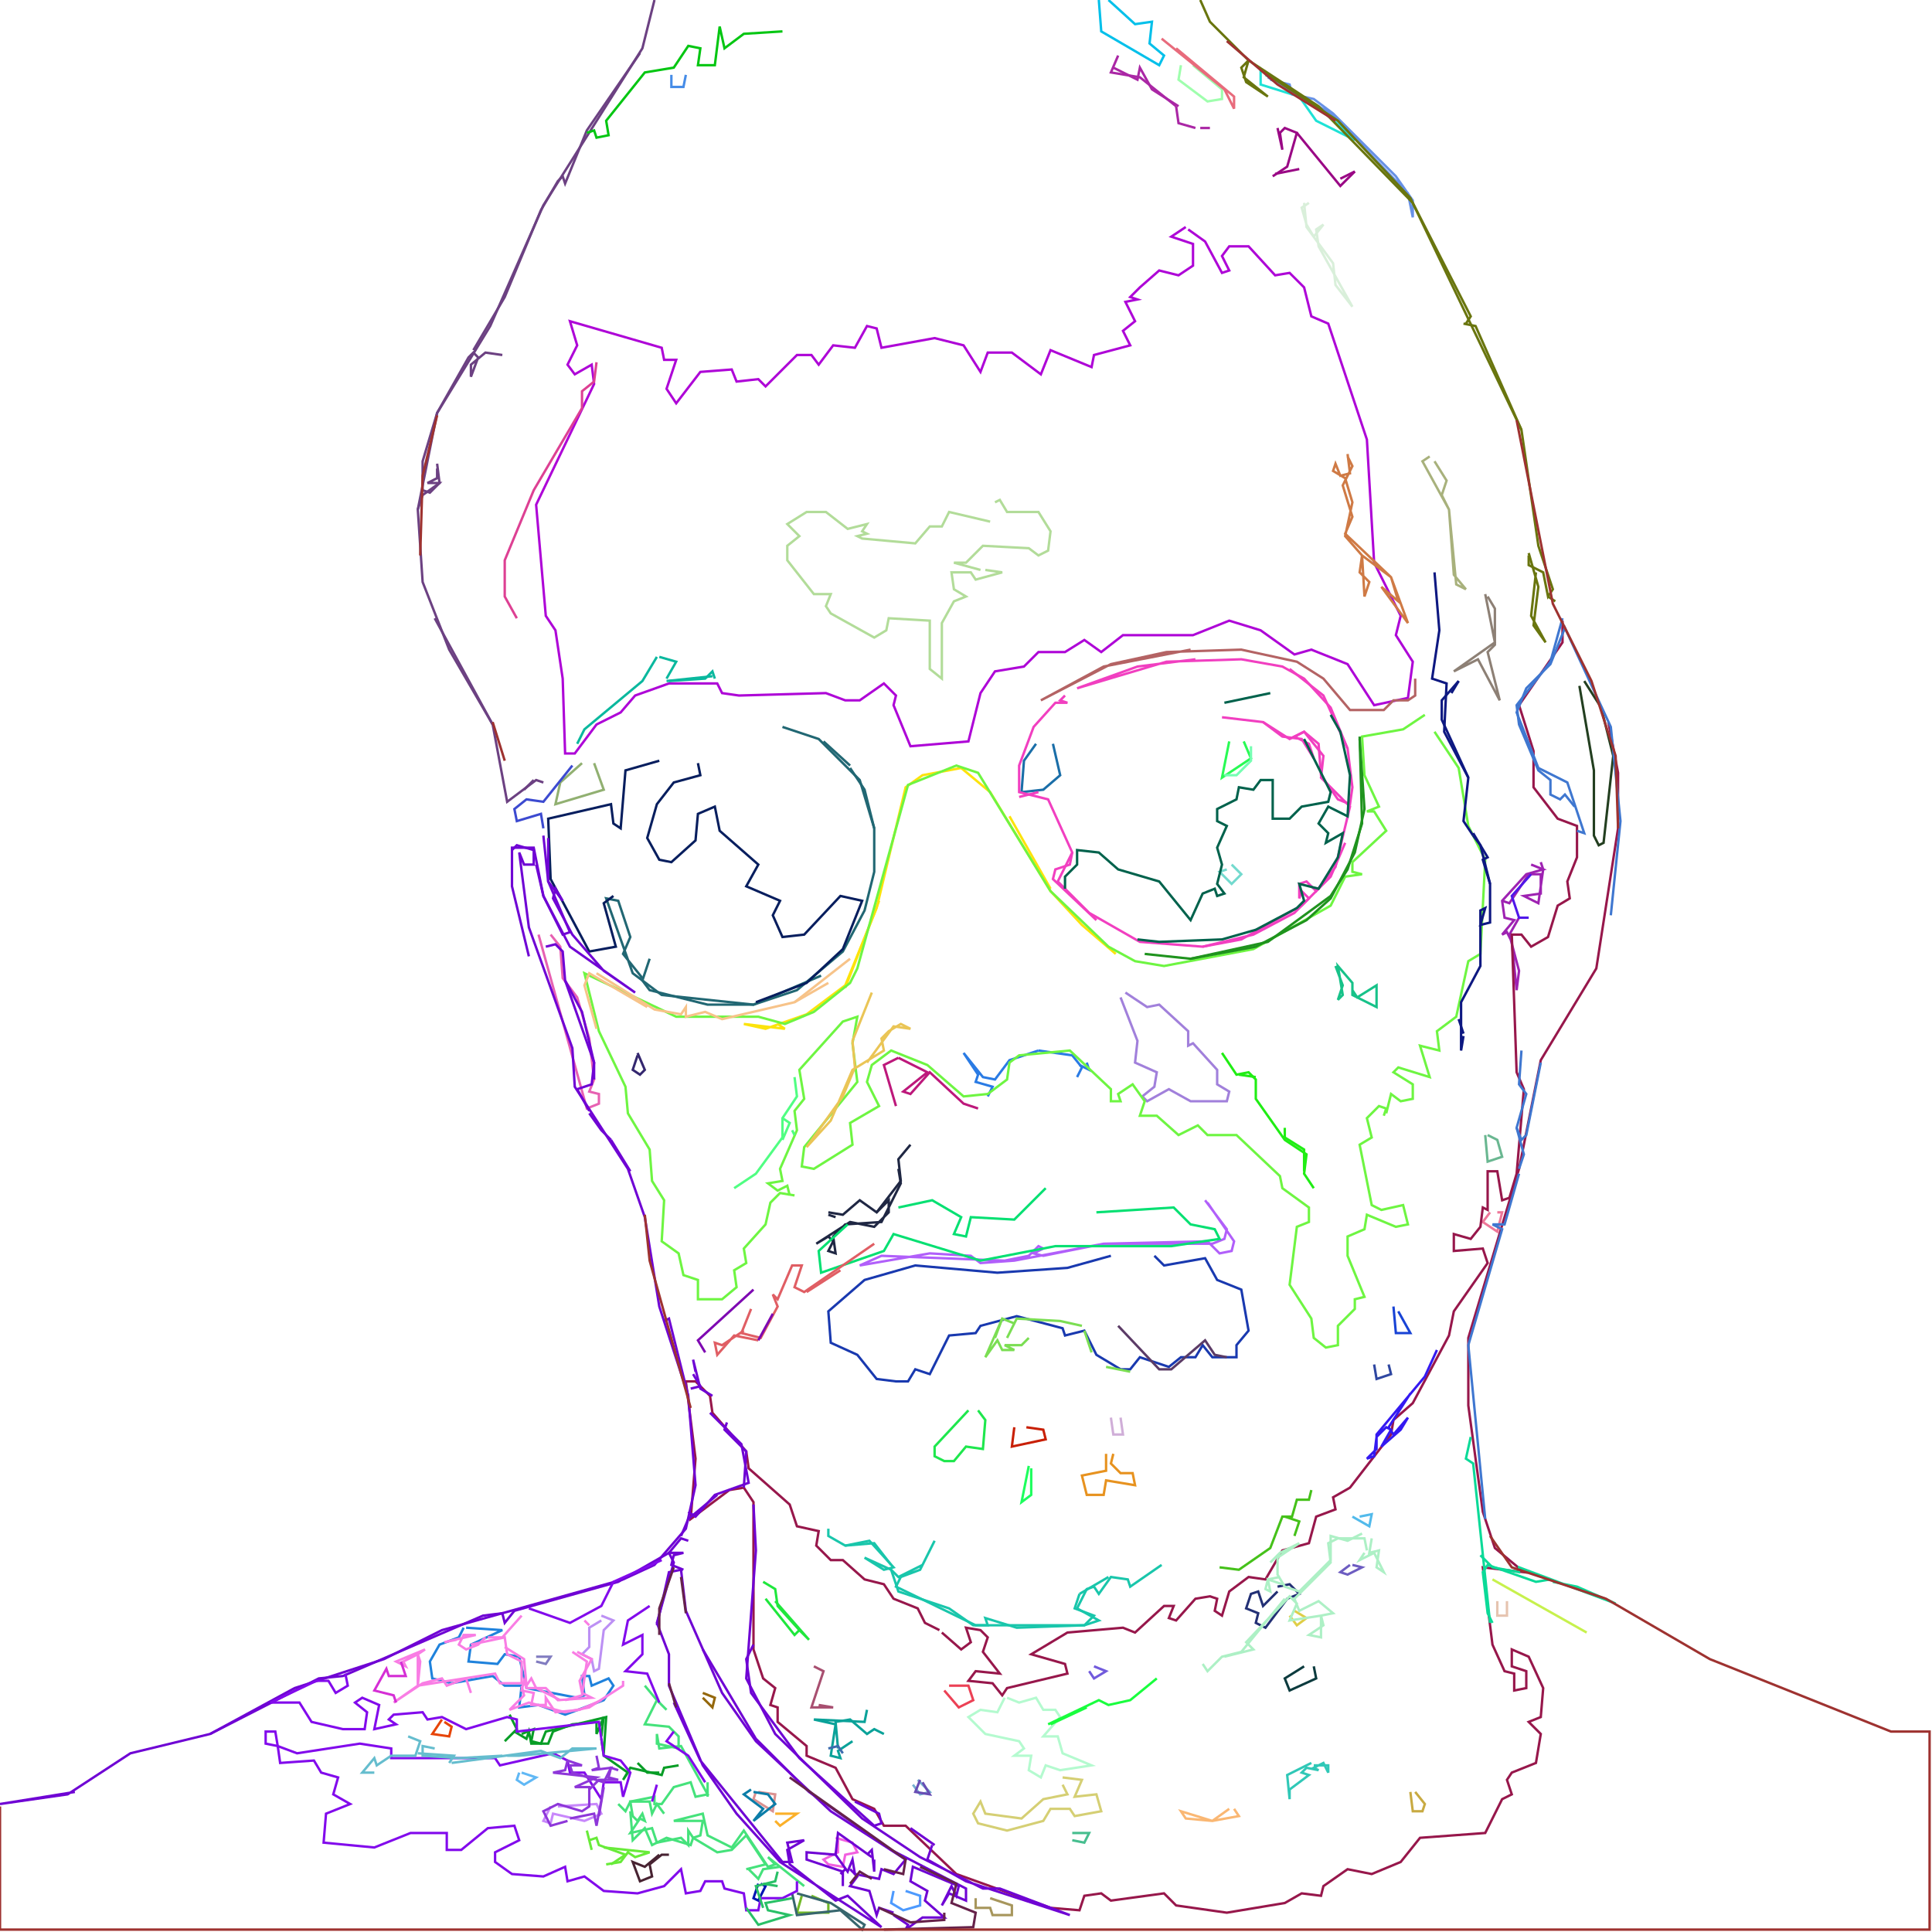 <?xml version='1.0' encoding='UTF-8'?>
<svg xmlns="http://www.w3.org/2000/svg" xmlns:ev="http://www.w3.org/2001/xml-events" xmlns:xlink="http://www.w3.org/1999/xlink" baseProfile="full" height="800" version="1.1" width="800">
  <polyline fill="none" points="429.0,308.0 424.0,315.0 423.0,328.0 432.0,327.0 439.0,321.0 436.0,308.0" stroke="#1a6ea8" stroke-width="1"/>
  <polyline fill="none" points="466.0,411.0 475.0,417.0 480.0,416.0 492.0,427.0 492.0,433.0 494.0,432.0 504.0,443.0 504.0,449.0 509.0,452.0 508.0,456.0 493.0,456.0 484.0,451.0 475.0,456.0 473.0,454.0 478.0,450.0 479.0,444.0 470.0,440.0 471.0,431.0 464.0,413.0" stroke="#a180db" stroke-width="1"/>
  <polyline fill="none" points="510.0,358.0 514.0,362.0 510.0,366.0 505.0,361.0 508.0,360.0" stroke="#73dace" stroke-width="1"/>
  <polyline fill="none" points="499.0,497.0 508.0,509.0 507.0,513.0 502.0,515.0 457.0,515.0 432.0,520.0 428.0,519.0 432.0,517.0 430.0,516.0 426.0,520.0 416.0,522.0 365.0,520.0 356.0,524.0 385.0,519.0 402.0,520.0 406.0,523.0 420.0,522.0 457.0,515.0 500.0,514.0 505.0,519.0 510.0,518.0 511.0,514.0 500.0,498.0" stroke="#b15ffa" stroke-width="1"/>
  <polyline fill="none" points="509.0,307.0 506.0,322.0 518.0,314.0 515.0,307.0" stroke="#29fa54" stroke-width="1"/>
  <polyline fill="none" points="264.0,436.0 267.0,443.0 265.0,445.0 262.0,443.0 264.0,437.0" stroke="#34276f" stroke-width="1"/>
  <polyline fill="none" points="460.0,520.0 442.0,525.0 413.0,527.0 379.0,524.0 358.0,530.0 343.0,543.0 344.0,556.0 355.0,561.0 363.0,571.0 371.0,572.0 376.0,572.0 379.0,567.0 385.0,569.0 393.0,553.0 404.0,552.0 406.0,549.0 421.0,545.0 440.0,550.0 441.0,553.0 449.0,551.0 454.0,561.0 464.0,567.0 468.0,567.0 472.0,562.0 484.0,566.0 489.0,562.0 495.0,562.0 498.0,557.0 502.0,562.0 512.0,562.0 512.0,557.0 517.0,551.0 514.0,534.0 504.0,530.0 499.0,521.0 482.0,524.0 478.0,520.0" stroke="#1939af" stroke-width="1"/>
  <polyline fill="none" points="223.0,387.0 243.0,459.0 248.0,457.0 248.0,453.0 244.0,452.0 246.0,447.0 244.0,430.0 239.0,413.0 233.0,405.0 232.0,392.0 228.0,387.0" stroke="#e761b2" stroke-width="1"/>
  <polyline fill="none" points="241.0,316.0 232.0,324.0 230.0,333.0 250.0,327.0 246.0,316.0" stroke="#91b071" stroke-width="1"/>
  <polyline fill="none" points="401.0,584.0 387.0,599.0 387.0,603.0 391.0,605.0 395.0,605.0 400.0,599.0 407.0,600.0 408.0,588.0 405.0,584.0" stroke="#1ee74d" stroke-width="1"/>
  <polyline fill="none" points="420.0,591.0 419.0,599.0 433.0,596.0 432.0,592.0 425.0,591.0" stroke="#c81f04" stroke-width="1"/>
  <polyline fill="none" points="491.0,94.0 485.0,98.0 494.0,101.0 494.0,110.0 488.0,114.0 480.0,112.0 472.0,119.0 468.0,123.0 471.0,124.0 466.0,125.0 470.0,133.0 465.0,137.0 468.0,143.0 453.0,147.0 452.0,152.0 435.0,145.0 431.0,155.0 419.0,146.0 409.0,146.0 406.0,154.0 399.0,143.0 387.0,140.0 365.0,144.0 363.0,136.0 359.0,135.0 354.0,144.0 345.0,143.0 339.0,151.0 336.0,147.0 330.0,147.0 317.0,160.0 314.0,157.0 305.0,158.0 303.0,153.0 290.0,154.0 280.0,167.0 276.0,161.0 280.0,149.0 275.0,149.0 274.0,144.0 236.0,133.0 239.0,143.0 235.0,151.0 238.0,155.0 245.0,151.0 246.0,159.0 222.0,209.0 226.0,255.0 230.0,261.0 233.0,281.0 234.0,312.0 238.0,312.0 247.0,300.0 257.0,295.0 263.0,288.0 277.0,283.0 297.0,283.0 299.0,287.0 306.0,288.0 342.0,287.0 350.0,290.0 356.0,290.0 366.0,283.0 371.0,288.0 370.0,292.0 377.0,309.0 401.0,307.0 406.0,287.0 412.0,278.0 424.0,276.0 430.0,270.0 441.0,270.0 449.0,265.0 456.0,270.0 465.0,263.0 494.0,263.0 509.0,257.0 522.0,261.0 536.0,271.0 543.0,269.0 558.0,275.0 569.0,292.0 583.0,289.0 585.0,274.0 578.0,263.0 580.0,255.0 569.0,233.0 566.0,182.0 550.0,134.0 543.0,131.0 540.0,119.0 534.0,113.0 528.0,114.0 517.0,102.0 509.0,102.0 506.0,106.0 509.0,112.0 506.0,113.0 499.0,100.0 492.0,95.0" stroke="#ae05d7" stroke-width="1"/>
  <polyline fill="none" points="460.0,587.0 461.0,594.0 465.0,594.0 464.0,587.0" stroke="#d0aed8" stroke-width="1"/>
  <polyline fill="none" points="426.0,607.0 423.0,622.0 427.0,619.0 427.0,608.0" stroke="#1dfe5d" stroke-width="1"/>
  <polyline fill="none" points="458.0,602.0 458.0,609.0 448.0,611.0 450.0,619.0 457.0,619.0 458.0,613.0 470.0,615.0 469.0,610.0 464.0,610.0 460.0,606.0 461.0,602.0" stroke="#e7921f" stroke-width="1"/>
  <polyline fill="none" points="615.0,470.0 616.0,481.0 622.0,479.0 620.0,472.0 616.0,470.0" stroke="#6ab791" stroke-width="1"/>
  <polyline fill="none" points="577.0,541.0 578.0,552.0 584.0,552.0 579.0,543.0" stroke="#1843d5" stroke-width="1"/>
  <polyline fill="none" points="569.0,565.0 570.0,571.0 576.0,569.0 575.0,565.0" stroke="#2f47a1" stroke-width="1"/>
  <polyline fill="none" points="558.0,188.0 559.0,196.0 555.0,197.0 553.0,192.0 552.0,195.0 557.0,198.0 560.0,208.0 557.0,222.0 564.0,230.0 565.0,247.0 567.0,241.0 563.0,237.0 564.0,230.0 576.0,239.0 579.0,249.0 572.0,243.0 583.0,258.0 576.0,239.0 557.0,221.0 560.0,214.0 556.0,201.0 560.0,193.0 558.0,189.0" stroke="#cf7a45" stroke-width="1"/>
  <polyline fill="none" points="620.0,502.0 622.0,502.0 620.0,510.0 614.0,506.0 617.0,502.0" stroke="#ee7799" stroke-width="1"/>
  <polyline fill="none" points="615.0,246.0 619.0,266.0 602.0,278.0 612.0,273.0 621.0,290.0 616.0,270.0 619.0,267.0 619.0,252.0 616.0,247.0" stroke="#8d8075" stroke-width="1"/>
  <polyline fill="none" points="592.0,189.0 589.0,191.0 600.0,211.0 603.0,242.0 607.0,244.0 602.0,238.0 600.0,211.0 597.0,205.0 599.0,199.0 594.0,191.0" stroke="#a8b17c" stroke-width="1"/>
  <polyline fill="none" points="656.0,282.0 663.0,293.0 668.0,313.0 664.0,349.0 662.0,350.0 660.0,346.0 660.0,319.0 654.0,284.0" stroke="#233f20" stroke-width="1"/>
  <polyline fill="none" points="563.0,628.0 568.0,627.0 567.0,632.0 560.0,628.0" stroke="#52baeb" stroke-width="1"/>
  <polyline fill="none" points="529.0,657.0 534.0,656.0 538.0,660.0 533.0,662.0 524.0,674.0 520.0,672.0 521.0,668.0 516.0,666.0 518.0,660.0 521.0,659.0 523.0,665.0 529.0,659.0" stroke="#233075" stroke-width="1"/>
  <polyline fill="none" points="560.0,648.0 564.0,649.0 558.0,652.0 555.0,651.0 559.0,648.0" stroke="#6d5dc1" stroke-width="1"/>
  <polyline fill="none" points="453.0,690.0 458.0,692.0 453.0,695.0 451.0,692.0" stroke="#715adc" stroke-width="1"/>
  <polyline fill="none" points="393.0,698.0 401.0,698.0 403.0,704.0 397.0,707.0 391.0,700.0" stroke="#ec4155" stroke-width="1"/>
  <polyline fill="none" points="536.0,667.0 541.0,670.0 537.0,673.0 534.0,669.0" stroke="#dfce47" stroke-width="1"/>
  <polyline fill="none" points="249.0,669.0 254.0,671.0 250.0,675.0 248.0,691.0 246.0,692.0 245.0,687.0 241.0,685.0 244.0,682.0 244.0,674.0 249.0,671.0" stroke="#bc90f4" stroke-width="1"/>
  <polyline fill="none" points="417.0,703.0 422.0,705.0 429.0,703.0 432.0,708.0 437.0,708.0 439.0,711.0 432.0,719.0 438.0,719.0 440.0,726.0 452.0,731.0 439.0,733.0 433.0,731.0 431.0,736.0 426.0,733.0 427.0,727.0 420.0,727.0 424.0,724.0 422.0,721.0 408.0,718.0 401.0,711.0 406.0,708.0 413.0,709.0 416.0,703.0" stroke="#b4facf" stroke-width="1"/>
  <polyline fill="none" points="291.0,701.0 296.0,703.0 295.0,707.0 291.0,703.0" stroke="#94670b" stroke-width="1"/>
  <polyline fill="none" points="540.0,690.0 532.0,695.0 534.0,700.0 545.0,695.0 544.0,690.0" stroke="#0c3b3e" stroke-width="1"/>
  <polyline fill="none" points="540.0,84.0 541.0,94.0 552.0,109.0 553.0,118.0 560.0,127.0 546.0,102.0 545.0,95.0 548.0,93.0 544.0,98.0 541.0,93.0 539.0,86.0 542.0,84.0" stroke="#d9efda" stroke-width="1"/>
  <polyline fill="none" points="222.0,686.0 228.0,686.0 226.0,689.0 222.0,688.0" stroke="#817cc0" stroke-width="1"/>
  <polyline fill="none" points="380.0,737.0 385.0,742.0 381.0,743.0 378.0,739.0" stroke="#77b1d1" stroke-width="1"/>
  <polyline fill="none" points="381.0,737.0 379.0,742.0 385.0,743.0 382.0,738.0" stroke="#684db4" stroke-width="1"/>
  <polyline fill="none" points="620.0,663.0 620.0,669.0 624.0,669.0 624.0,663.0" stroke="#e6c4b0" stroke-width="1"/>
  <polyline fill="none" points="193.0,674.0 208.0,675.0 195.0,681.0 194.0,688.0 206.0,689.0 209.0,685.0 215.0,686.0 218.0,699.0 239.0,703.0 242.0,702.0 241.0,694.0 244.0,694.0 245.0,698.0 252.0,695.0 254.0,698.0 250.0,704.0 234.0,710.0 223.0,706.0 215.0,707.0 216.0,698.0 209.0,698.0 204.0,694.0 187.0,697.0 179.0,695.0 178.0,688.0 182.0,681.0 190.0,678.0 192.0,674.0" stroke="#1f82dc" stroke-width="1"/>
  <polyline fill="none" points="440.0,736.0 448.0,737.0 445.0,744.0 454.0,743.0 456.0,750.0 445.0,752.0 443.0,749.0 435.0,749.0 432.0,754.0 417.0,758.0 405.0,755.0 403.0,751.0 406.0,746.0 408.0,751.0 423.0,753.0 432.0,745.0 442.0,743.0 440.0,739.0" stroke="#d5cf74" stroke-width="1"/>
  <polyline fill="none" points="314.0,742.0 321.0,743.0 320.0,750.0 312.0,745.0 313.0,742.0" stroke="#db9190" stroke-width="1"/>
  <polyline fill="none" points="311.0,741.0 308.0,743.0 316.0,749.0 312.0,754.0 321.0,747.0 318.0,743.0 312.0,742.0" stroke="#0b7da8" stroke-width="1"/>
  <polyline fill="none" points="321.0,751.0 330.0,751.0 323.0,756.0 321.0,754.0" stroke="#fbb029" stroke-width="1"/>
  <polyline fill="none" points="543.0,730.0 533.0,735.0 534.0,745.0 534.0,741.0 542.0,735.0 539.0,734.0 541.0,732.0 546.0,733.0 544.0,732.0 548.0,730.0 550.0,734.0 550.0,731.0 544.0,731.0" stroke="#30c8b7" stroke-width="1"/>
  <polyline fill="none" points="444.0,759.0 451.0,759.0 449.0,763.0 444.0,762.0" stroke="#47be8f" stroke-width="1"/>
  <polyline fill="none" points="509.0,749.0 502.0,754.0 489.0,750.0 491.0,753.0 502.0,754.0 513.0,752.0 511.0,749.0" stroke="#fab773" stroke-width="1"/>
  <polyline fill="none" points="346.0,761.0 353.0,763.0 355.0,767.0 350.0,768.0 349.0,773.0 343.0,772.0 341.0,770.0 347.0,767.0 347.0,762.0" stroke="#f260df" stroke-width="1"/>
  <polyline fill="none" points="489.0,27.0 488.0,33.0 500.0,42.0 506.0,41.0 506.0,37.0 494.0,27.0" stroke="#9ffead" stroke-width="1"/>
  <polyline fill="none" points="183.0,712.0 179.0,718.0 186.0,719.0 187.0,715.0 184.0,713.0" stroke="#e74508" stroke-width="1"/>
  <polyline fill="none" points="216.0,734.0 222.0,736.0 217.0,739.0 214.0,737.0 215.0,734.0" stroke="#60b8f5" stroke-width="1"/>
  <polyline fill="none" points="522.0,29.0 522.0,35.0 538.0,40.0 545.0,50.0 561.0,58.0 547.0,45.0 524.0,31.0" stroke="#1ee2d6" stroke-width="1"/>
  <polyline fill="none" points="278.0,31.0 278.0,36.0 283.0,36.0 284.0,31.0" stroke="#468ce7" stroke-width="1"/>
  <polyline fill="none" points="231.0,748.0 247.0,747.0 249.0,751.0 242.0,754.0 229.0,751.0 228.0,755.0 225.0,754.0 228.0,748.0" stroke="#c888fb" stroke-width="1"/>
  <polyline fill="none" points="370.0,783.0 369.0,788.0 374.0,791.0 381.0,789.0 381.0,785.0 375.0,783.0" stroke="#4d9afe" stroke-width="1"/>
  <polyline fill="none" points="404.0,786.0 404.0,790.0 410.0,790.0 411.0,793.0 419.0,793.0 419.0,789.0 410.0,786.0" stroke="#a7965c" stroke-width="1"/>
  <polyline fill="none" points="315.0,780.0 317.0,781.0 314.0,787.0 312.0,786.0 314.0,780.0" stroke="#0013b3" stroke-width="1"/>
  <polyline fill="none" points="455.0,0.0 456.0,13.0 480.0,27.0 482.0,23.0 476.0,18.0 477.0,9.0 470.0,10.0 459.0,0.0" stroke="#03c0ea" stroke-width="1"/>
  <polyline fill="none" points="584.0,742.0 585.0,750.0 589.0,750.0 590.0,747.0 586.0,742.0" stroke="#c8aa42" stroke-width="1"/>
  <polyline fill="none" points="332.0,785.0 330.0,792.0 343.0,792.0 343.0,788.0 336.0,785.0" stroke="#71b928" stroke-width="1"/>
  <polyline fill="none" points="328.0,784.0 330.0,793.0 348.0,791.0 357.0,799.0 358.0,797.0 344.0,788.0 330.0,784.0" stroke="#37666e" stroke-width="1"/>
  <polyline fill="none" points="525.0,32.0 551.0,47.0 583.0,80.0 585.0,90.0 585.0,83.0 578.0,73.0 552.0,47.0 544.0,41.0 535.0,39.0 534.0,35.0 526.0,33.0" stroke="#6791e6" stroke-width="1"/>
<polyline points="398.0,318.0 382.0,321.0 375.0,326.0 363.0,376.0 350.0,408.0 334.0,420.0 317.0,426.0 308.0,424.0 325.0,426.0 322.0,424.0" fill="none" stroke="#fce30b" stroke-width="1"/><polyline points="350.0,409.0 364.0,373.0" fill="none" stroke="#fce30b" stroke-width="1"/><polyline points="398.0,318.0 410.0,328.0 435.0,369.0 448.0,383.0 462.0,395.0" fill="none" stroke="#fce30b" stroke-width="1"/><polyline points="435.0,368.0 418.0,338.0" fill="none" stroke="#fce30b" stroke-width="1"/><polyline points="430.0,435.0 418.0,439.0 412.0,447.0 407.0,446.0 399.0,436.0 405.0,445.0 404.0,448.0 411.0,450.0 409.0,454.0" fill="none" stroke="#2a7be4" stroke-width="1"/><polyline points="430.0,435.0 444.0,437.0 448.0,442.0 446.0,446.0" fill="none" stroke="#2a7be4" stroke-width="1"/><polyline points="447.0,441.0 451.0,443.0 450.0,440.0" fill="none" stroke="#2a7be4" stroke-width="1"/><polyline points="590.0,296.0 581.0,302.0 564.0,305.0 565.0,321.0 571.0,334.0 566.0,336.0 569.0,336.0 574.0,344.0 560.0,357.0 560.0,361.0 564.0,362.0 557.0,363.0 551.0,375.0 519.0,393.0 482.0,400.0 470.0,398.0 459.0,392.0 435.0,369.0 405.0,320.0 396.0,317.0 376.0,325.0 355.0,401.0 352.0,407.0 337.0,419.0 325.0,424.0 314.0,421.0 280.0,421.0 242.0,403.0 248.0,427.0 259.0,450.0 260.0,461.0 269.0,476.0 270.0,489.0 275.0,497.0 274.0,514.0 281.0,519.0 283.0,528.0 289.0,530.0 289.0,538.0 299.0,538.0 305.0,533.0 304.0,526.0 309.0,523.0 308.0,517.0 317.0,507.0 319.0,498.0 323.0,494.0 329.0,495.0" fill="none" stroke="#6ef542" stroke-width="1"/><polyline points="327.0,495.0 326.0,491.0 322.0,493.0 318.0,490.0 324.0,489.0 323.0,484.0 330.0,468.0 329.0,460.0 333.0,455.0 331.0,443.0 349.0,423.0 355.0,421.0 353.0,432.0 355.0,448.0 333.0,475.0 332.0,483.0 337.0,484.0 353.0,474.0 352.0,465.0 364.0,458.0 359.0,448.0 361.0,441.0 369.0,435.0 384.0,441.0 399.0,454.0 409.0,453.0 417.0,447.0 418.0,440.0 422.0,437.0 443.0,435.0 460.0,451.0 460.0,456.0 464.0,456.0 463.0,453.0 469.0,449.0 474.0,456.0 472.0,462.0 479.0,462.0 488.0,470.0 496.0,466.0 500.0,470.0 512.0,470.0 530.0,487.0 531.0,492.0 542.0,500.0 542.0,506.0 537.0,508.0 534.0,532.0 543.0,546.0 544.0,554.0 549.0,558.0 554.0,557.0 554.0,549.0 561.0,542.0 561.0,538.0 565.0,537.0 558.0,520.0 558.0,512.0 565.0,509.0 566.0,503.0 578.0,508.0 583.0,507.0 581.0,499.0 572.0,501.0 568.0,499.0 563.0,474.0 568.0,471.0 566.0,463.0 571.0,458.0 574.0,459.0 573.0,462.0" fill="none" stroke="#6ef542" stroke-width="1"/><polyline points="574.0,461.0 576.0,453.0 580.0,456.0 585.0,455.0 585.0,449.0 577.0,444.0 579.0,442.0 592.0,446.0 588.0,433.0 596.0,435.0 595.0,427.0 603.0,421.0 608.0,398.0 613.0,395.0 615.0,356.0 608.0,342.0 604.0,318.0 594.0,303.0" fill="none" stroke="#6ef542" stroke-width="1"/><polyline points="372.0,438.0 366.0,441.0 371.0,458.0" fill="none" stroke="#bd187b" stroke-width="1"/><polyline points="372.0,438.0 384.0,444.0 374.0,452.0 377.0,453.0 385.0,444.0 399.0,457.0 405.0,459.0" fill="none" stroke="#bd187b" stroke-width="1"/><polyline points="361.0,411.0 353.0,431.0 354.0,442.0 349.0,454.0 334.0,475.0 344.0,464.0 353.0,443.0 366.0,435.0 365.0,430.0 368.0,427.0 373.0,424.0 377.0,426.0 370.0,425.0 359.0,440.0" fill="none" stroke="#eac556" stroke-width="1"/><polyline points="324.0,301.0 339.0,306.0 356.0,323.0 362.0,343.0 362.0,361.0 358.0,377.0 349.0,394.0 330.0,410.0 312.0,416.0 293.0,416.0 269.0,410.0 266.0,406.0 269.0,397.0" fill="none" stroke="#216773" stroke-width="1"/><polyline points="266.0,405.0 258.0,395.0 261.0,388.0 256.0,373.0 251.0,372.0 262.0,403.0 274.0,412.0 312.0,416.0 340.0,404.0" fill="none" stroke="#216773" stroke-width="1"/><polyline points="362.0,343.0 358.0,327.0 352.0,318.0" fill="none" stroke="#216773" stroke-width="1"/><polyline points="352.0,317.0 341.0,307.0" fill="none" stroke="#216773" stroke-width="1"/><polyline points="377.0,474.0 372.0,480.0 373.0,489.0 363.0,502.0 356.0,497.0 349.0,503.0 343.0,502.0" fill="none" stroke="#1f2743" stroke-width="1"/><polyline points="343.0,503.0 346.0,504.0" fill="none" stroke="#1f2743" stroke-width="1"/><polyline points="363.0,502.0 368.0,497.0 368.0,502.0 362.0,508.0 352.0,506.0 338.0,515.0 343.0,512.0 345.0,514.0 343.0,518.0 346.0,519.0 345.0,512.0 350.0,507.0 365.0,506.0 373.0,490.0 372.0,484.0" fill="none" stroke="#1f2743" stroke-width="1"/><polyline points="329.0,446.0 330.0,454.0 324.0,463.0 324.0,471.0 313.0,486.0 304.0,492.0" fill="none" stroke="#50fe82" stroke-width="1"/><polyline points="324.0,472.0 327.0,465.0 324.0,463.0" fill="none" stroke="#50fe82" stroke-width="1"/><polyline points="328.0,468.0 329.0,470.0" fill="none" stroke="#50fe82" stroke-width="1"/><polyline points="433.0,492.0 420.0,505.0 402.0,504.0 400.0,512.0 395.0,511.0 398.0,504.0 386.0,497.0 372.0,500.0" fill="none" stroke="#05e072" stroke-width="1"/><polyline points="351.0,507.0 339.0,518.0 340.0,527.0 366.0,518.0 370.0,511.0 406.0,522.0 437.0,516.0 485.0,516.0 505.0,513.0 503.0,509.0 493.0,507.0 486.0,500.0 454.0,502.0" fill="none" stroke="#05e072" stroke-width="1"/><polyline points="273.0,315.0 259.0,319.0 257.0,343.0 254.0,341.0 253.0,333.0 227.0,339.0 228.0,364.0 244.0,394.0 255.0,392.0 250.0,374.0 254.0,371.0" fill="none" stroke="#071e5e" stroke-width="1"/><polyline points="313.0,415.0 334.0,407.0 349.0,393.0 357.0,373.0 348.0,371.0 333.0,387.0 324.0,388.0 320.0,379.0 323.0,373.0 309.0,367.0 314.0,358.0 298.0,344.0 296.0,334.0 289.0,337.0 288.0,348.0 278.0,357.0 273.0,356.0 268.0,347.0 272.0,333.0 279.0,324.0 290.0,321.0 289.0,316.0" fill="none" stroke="#071e5e" stroke-width="1"/><polyline points="352.0,397.0 329.0,415.0 299.0,422.0 292.0,419.0 284.0,421.0 284.0,417.0 282.0,420.0 271.0,418.0 247.0,403.0" fill="none" stroke="#f7c389" stroke-width="1"/><polyline points="247.0,426.0 242.0,408.0 244.0,403.0 268.0,417.0" fill="none" stroke="#f7c389" stroke-width="1"/><polyline points="329.0,415.0 343.0,407.0" fill="none" stroke="#f7c389" stroke-width="1"/><polyline points="495.0,273.0 471.0,276.0 446.0,285.0 483.0,274.0 514.0,273.0 531.0,276.0 540.0,281.0 551.0,293.0 558.0,310.0 560.0,326.0 559.0,333.0 554.0,331.0 547.0,321.0 546.0,308.0 540.0,303.0 534.0,306.0 523.0,299.0 506.0,297.0" fill="none" stroke="#f13fc0" stroke-width="1"/><polyline points="523.0,299.0 531.0,305.0 539.0,306.0 544.0,314.0 542.0,308.0 536.0,305.0 540.0,303.0 548.0,313.0 547.0,322.0 559.0,334.0 553.0,359.0 545.0,369.0 541.0,365.0 538.0,366.0 538.0,372.0 539.0,369.0 542.0,372.0 539.0,375.0 514.0,389.0 498.0,392.0 472.0,390.0 451.0,378.0 438.0,365.0 444.0,353.0 434.0,331.0 422.0,328.0 422.0,317.0 428.0,301.0 437.0,291.0 442.0,291.0 439.0,290.0 441.0,288.0" fill="none" stroke="#f13fc0" stroke-width="1"/><polyline points="422.0,330.0 430.0,328.0" fill="none" stroke="#f13fc0" stroke-width="1"/><polyline points="444.0,353.0 443.0,358.0 437.0,360.0 436.0,364.0 454.0,381.0" fill="none" stroke="#f13fc0" stroke-width="1"/><polyline points="498.0,392.0 519.0,387.0 536.0,378.0 551.0,363.0 557.0,349.0" fill="none" stroke="#f13fc0" stroke-width="1"/><polyline points="558.0,310.0 548.0,288.0 534.0,277.0" fill="none" stroke="#f13fc0" stroke-width="1"/><polyline points="526.0,287.0 507.0,291.0" fill="none" stroke="#00624c" stroke-width="1"/><polyline points="540.0,306.0 551.0,328.0 550.0,332.0 539.0,334.0 534.0,339.0 527.0,339.0 527.0,323.0 522.0,323.0 519.0,327.0 513.0,326.0 512.0,331.0 504.0,335.0 504.0,340.0 508.0,342.0 504.0,351.0 506.0,358.0 504.0,366.0 507.0,370.0 504.0,371.0 503.0,368.0 498.0,370.0 493.0,381.0 480.0,365.0 463.0,360.0 455.0,353.0 446.0,352.0 446.0,358.0 441.0,363.0 441.0,368.0" fill="none" stroke="#00624c" stroke-width="1"/><polyline points="471.0,389.0 480.0,390.0 506.0,389.0 520.0,385.0 537.0,376.0 540.0,373.0 538.0,366.0 546.0,368.0 554.0,355.0 556.0,345.0 549.0,349.0 550.0,345.0 546.0,341.0 550.0,334.0 558.0,338.0 559.0,321.0 555.0,303.0 551.0,296.0" fill="none" stroke="#00624c" stroke-width="1"/><polyline points="563.0,305.0 564.0,341.0 558.0,360.0 551.0,371.0 525.0,390.0 493.0,397.0 474.0,395.0" fill="none" stroke="#1f931e" stroke-width="1"/><polyline points="493.0,397.0 520.0,392.0 541.0,381.0 551.0,372.0 561.0,353.0 565.0,335.0 563.0,306.0" fill="none" stroke="#1f931e" stroke-width="1"/><polyline points="507.0,321.0 512.0,321.0 518.0,315.0 518.0,309.0" fill="none" stroke="#75feb2" stroke-width="1"/><polyline points="506.0,436.0 512.0,445.0 517.0,444.0 520.0,447.0 520.0,455.0 532.0,472.0 541.0,478.0 540.0,486.0 544.0,492.0" fill="none" stroke="#20ed14" stroke-width="1"/><polyline points="540.0,485.0 540.0,476.0 532.0,471.0 532.0,467.0" fill="none" stroke="#20ed14" stroke-width="1"/><polyline points="520.0,446.0 513.0,445.0" fill="none" stroke="#20ed14" stroke-width="1"/><polyline points="415.0,546.0 408.0,562.0 413.0,555.0 415.0,559.0 420.0,559.0 416.0,557.0 423.0,557.0 426.0,554.0" fill="none" stroke="#7bde53" stroke-width="1"/><polyline points="412.0,554.0 415.0,546.0 420.0,548.0 417.0,554.0 421.0,546.0 439.0,547.0 448.0,549.0" fill="none" stroke="#7bde53" stroke-width="1"/><polyline points="449.0,551.0 452.0,560.0" fill="none" stroke="#7bde53" stroke-width="1"/><polyline points="468.0,568.0 458.0,566.0" fill="none" stroke="#7bde53" stroke-width="1"/><polyline points="362.0,515.0 333.0,535.0 329.0,533.0 332.0,524.0 328.0,524.0 322.0,538.0 320.0,536.0 322.0,541.0 315.0,554.0 307.0,552.0 311.0,542.0" fill="none" stroke="#e05e64" stroke-width="1"/><polyline points="308.0,551.0 299.0,557.0 296.0,556.0 297.0,561.0 304.0,553.0 314.0,555.0" fill="none" stroke="#e05e64" stroke-width="1"/><polyline points="334.0,535.0 348.0,526.0" fill="none" stroke="#e05e64" stroke-width="1"/><polyline points="493.0,269.0 457.0,276.0 431.0,290.0 460.0,275.0 483.0,270.0 514.0,269.0 537.0,274.0 548.0,281.0 559.0,294.0 573.0,294.0 577.0,290.0 583.0,290.0 586.0,288.0 586.0,281.0" fill="none" stroke="#b46364" stroke-width="1"/><polyline points="553.0,400.0 556.0,408.0 554.0,414.0 556.0,412.0 554.0,400.0 560.0,407.0 560.0,412.0 570.0,417.0 570.0,408.0 562.0,413.0 560.0,410.0" fill="none" stroke="#17c289" stroke-width="1"/><polyline points="412.0,208.0 414.0,207.0 417.0,212.0 430.0,212.0 435.0,220.0 434.0,228.0 430.0,230.0 426.0,227.0 407.0,226.0 400.0,233.0 395.0,233.0 406.0,236.0" fill="none" stroke="#b2dc99" stroke-width="1"/><polyline points="408.0,236.0 415.0,237.0 404.0,240.0 402.0,237.0 394.0,237.0 395.0,244.0 400.0,247.0 395.0,249.0 390.0,258.0 390.0,281.0 385.0,277.0 385.0,257.0 368.0,256.0 367.0,261.0 362.0,264.0 344.0,254.0 342.0,251.0 344.0,246.0 337.0,246.0 326.0,232.0 326.0,226.0 331.0,222.0 326.0,217.0 334.0,212.0 342.0,212.0 351.0,219.0 359.0,217.0 357.0,220.0 359.0,221.0 355.0,222.0 357.0,223.0 379.0,225.0 385.0,218.0 390.0,218.0 393.0,212.0 410.0,216.0" fill="none" stroke="#b2dc99" stroke-width="1"/><polyline points="272.0,272.0 266.0,282.0 242.0,302.0 239.0,308.0" fill="none" stroke="#0ab89e" stroke-width="1"/><polyline points="273.0,272.0 280.0,274.0 276.0,281.0" fill="none" stroke="#0ab89e" stroke-width="1"/><polyline points="276.0,282.0 295.0,280.0" fill="none" stroke="#0ab89e" stroke-width="1"/><polyline points="296.0,281.0 295.0,278.0 292.0,281.0 277.0,282.0" fill="none" stroke="#0ab89e" stroke-width="1"/><polyline points="312.0,534.0 289.0,555.0 292.0,560.0" fill="none" stroke="#7e08b2" stroke-width="1"/><polyline points="314.0,555.0 320.0,544.0" fill="none" stroke="#7e08b2" stroke-width="1"/><polyline points="463.0,549.0 480.0,567.0 485.0,567.0 499.0,555.0 503.0,561.0 508.0,562.0" fill="none" stroke="#5b3b66" stroke-width="1"/><polyline points="237.0,317.0 225.0,332.0 218.0,331.0 213.0,335.0 214.0,340.0 224.0,337.0 225.0,343.0" fill="none" stroke="#3c4ad0" stroke-width="1"/><polyline points="594.0,237.0 596.0,261.0 593.0,281.0 599.0,283.0 598.0,303.0 608.0,322.0 606.0,340.0 610.0,346.0" fill="none" stroke="#0d1881" stroke-width="1"/><polyline points="610.0,346.0 613.0,350.0 617.0,366.0 617.0,382.0 613.0,383.0 615.0,376.0 613.0,377.0 613.0,400.0 605.0,415.0 605.0,435.0 606.0,429.0" fill="none" stroke="#0d1881" stroke-width="1"/><polyline points="606.0,428.0 604.0,422.0" fill="none" stroke="#0d1881" stroke-width="1"/><polyline points="617.0,366.0 614.0,356.0 616.0,355.0 610.0,345.0" fill="none" stroke="#0d1881" stroke-width="1"/><polyline points="608.0,322.0 597.0,298.0 597.0,290.0 604.0,282.0" fill="none" stroke="#0d1881" stroke-width="1"/><polyline points="604.0,282.0 601.0,287.0" fill="none" stroke="#0d1881" stroke-width="1"/><polyline points="634.0,358.0 639.0,360.0 632.0,362.0 622.0,373.0 623.0,380.0 627.0,381.0 622.0,387.0 624.0,386.0 626.0,390.0 628.0,410.0 629.0,402.0 625.0,387.0 629.0,380.0" fill="none" stroke="#9e22b2" stroke-width="1"/><polyline points="622.0,373.0 625.0,374.0 633.0,362.0 638.0,362.0 638.0,370.0 631.0,371.0 637.0,374.0 639.0,360.0 638.0,357.0" fill="none" stroke="#9e22b2" stroke-width="1"/><polyline points="647.0,257.0 647.0,266.0 629.0,292.0 635.0,311.0 635.0,326.0 645.0,339.0 653.0,342.0 653.0,355.0 649.0,365.0 650.0,372.0 645.0,375.0 641.0,388.0 634.0,392.0 630.0,387.0 626.0,387.0 628.0,444.0 631.0,451.0 628.0,486.0 625.0,496.0 622.0,497.0 620.0,485.0 616.0,485.0 616.0,501.0 614.0,500.0 613.0,508.0 609.0,513.0 602.0,511.0 602.0,518.0 614.0,517.0 616.0,523.0 602.0,543.0 600.0,553.0 585.0,581.0 577.0,588.0 576.0,594.0 559.0,616.0 552.0,620.0 553.0,625.0 545.0,628.0 542.0,639.0 531.0,642.0 524.0,654.0 517.0,653.0 509.0,659.0 506.0,669.0 503.0,667.0 504.0,662.0 501.0,661.0 495.0,662.0 487.0,671.0 484.0,670.0 486.0,665.0 482.0,665.0 470.0,676.0 465.0,674.0 442.0,676.0 427.0,685.0 441.0,689.0 442.0,693.0 417.0,699.0 415.0,702.0 411.0,697.0 401.0,696.0 404.0,692.0 414.0,693.0 407.0,684.0 409.0,678.0 406.0,675.0 400.0,674.0 402.0,680.0 398.0,683.0 390.0,676.0" fill="none" stroke="#97174b" stroke-width="1"/><polyline points="389.0,675.0 383.0,672.0 380.0,666.0 370.0,662.0 366.0,656.0 358.0,654.0 349.0,646.0 344.0,646.0 338.0,640.0 339.0,634.0 330.0,632.0 327.0,623.0 310.0,608.0 309.0,601.0 295.0,585.0 294.0,578.0 288.0,572.0 284.0,572.0 288.0,604.0 286.0,629.0 302.0,617.0 308.0,616.0 312.0,622.0 312.0,683.0 316.0,695.0 321.0,699.0 319.0,706.0 322.0,707.0 322.0,713.0 334.0,723.0 334.0,727.0 346.0,732.0 353.0,745.0 362.0,749.0 366.0,756.0 375.0,756.0 396.0,776.0 435.0,790.0 447.0,791.0 449.0,785.0 456.0,784.0 460.0,787.0 482.0,784.0 487.0,789.0 508.0,792.0 532.0,788.0 539.0,784.0 547.0,785.0 548.0,781.0 558.0,774.0 568.0,776.0 580.0,771.0 588.0,761.0 615.0,759.0 622.0,745.0 626.0,743.0 624.0,737.0 626.0,734.0 636.0,730.0 638.0,718.0 633.0,713.0 638.0,711.0 639.0,699.0 633.0,686.0 626.0,683.0 626.0,690.0 632.0,692.0 632.0,699.0 627.0,700.0 627.0,693.0 623.0,692.0 618.0,681.0 614.0,649.0 631.0,651.0 619.0,641.0 614.0,626.0 608.0,582.0 608.0,554.0 629.0,484.0 638.0,439.0 661.0,401.0 670.0,343.0 670.0,320.0 666.0,299.0" fill="none" stroke="#97174b" stroke-width="1"/><polyline points="634.0,362.0 626.0,371.0 629.0,380.0 633.0,380.0" fill="none" stroke="#4f17e9" stroke-width="1"/><polyline points="647.0,256.0 642.0,274.0 628.0,292.0 629.0,300.0 637.0,319.0 642.0,323.0 642.0,329.0 646.0,331.0 648.0,329.0 652.0,334.0" fill="none" stroke="#3f77d0" stroke-width="1"/><polyline points="653.0,344.0 656.0,345.0 649.0,324.0 637.0,318.0 628.0,295.0 632.0,285.0 642.0,275.0 648.0,260.0 667.0,301.0 671.0,340.0 667.0,379.0" fill="none" stroke="#3f77d0" stroke-width="1"/><polyline points="638.0,440.0 632.0,470.0 630.0,472.0 628.0,467.0 632.0,453.0 629.0,449.0 630.0,435.0" fill="none" stroke="#3f77d0" stroke-width="1"/><polyline points="628.0,467.0 631.0,478.0 629.0,484.0" fill="none" stroke="#3f77d0" stroke-width="1"/><polyline points="629.0,486.0 623.0,507.0 618.0,507.0" fill="none" stroke="#3f77d0" stroke-width="1"/><polyline points="618.0,507.0 622.0,509.0 608.0,557.0 615.0,629.0" fill="none" stroke="#3f77d0" stroke-width="1"/><polyline points="343.0,633.0 343.0,636.0 350.0,640.0 360.0,638.0 370.0,649.0 366.0,650.0 358.0,645.0 369.0,650.0 372.0,659.0 393.0,666.0 403.0,673.0 449.0,673.0 455.0,671.0 446.0,666.0 450.0,658.0 453.0,657.0 455.0,660.0 460.0,653.0 467.0,654.0 468.0,657.0 481.0,648.0" fill="none" stroke="#19c6ab" stroke-width="1"/><polyline points="459.0,653.0 447.0,660.0" fill="none" stroke="#19c6ab" stroke-width="1"/><polyline points="447.0,660.0 445.0,666.0 453.0,669.0 449.0,673.0 421.0,674.0 408.0,670.0 409.0,673.0 404.0,673.0 371.0,657.0 373.0,653.0 381.0,650.0 387.0,638.0 382.0,648.0 372.0,653.0 369.0,650.0" fill="none" stroke="#19c6ab" stroke-width="1"/><polyline points="369.0,648.0 362.0,639.0 350.0,640.0" fill="none" stroke="#19c6ab" stroke-width="1"/><polyline points="595.0,559.0 590.0,570.0 570.0,594.0 570.0,600.0 566.0,604.0 569.0,603.0 570.0,595.0 574.0,591.0 576.0,592.0 572.0,599.0 580.0,592.0 583.0,587.0 577.0,594.0 575.0,591.0 584.0,577.0" fill="none" stroke="#3419f1" stroke-width="1"/><polyline points="247.0,150.0 246.0,158.0 241.0,162.0 241.0,169.0 221.0,203.0 209.0,232.0 209.0,247.0 214.0,256.0" fill="none" stroke="#dd4093" stroke-width="1"/><polyline points="225.0,346.0 227.0,365.0 236.0,386.0 233.0,387.0 225.0,371.0 221.0,351.0 212.0,351.0 212.0,367.0 219.0,396.0" fill="none" stroke="#6f04d4" stroke-width="1"/><polyline points="212.0,352.0 214.0,350.0 221.0,352.0 221.0,358.0 217.0,358.0 215.0,353.0 219.0,384.0 237.0,434.0 238.0,450.0 260.0,484.0 267.0,504.0 273.0,541.0 285.0,578.0 288.0,615.0 284.0,633.0 271.0,648.0 258.0,654.0 183.0,675.0 159.0,687.0 122.0,699.0 87.0,718.0 54.0,726.0 28.0,743.0 0.0,747.0 31.0,742.0" fill="none" stroke="#6f04d4" stroke-width="1"/><polyline points="87.0,718.0 132.0,695.0 142.0,694.0 200.0,669.0 208.0,668.0 209.0,672.0 213.0,667.0 256.0,655.0 277.0,643.0 279.0,647.0 272.0,672.0 277.0,685.0 277.0,698.0 291.0,731.0 305.0,751.0 323.0,771.0 365.0,798.0 351.0,785.0 346.0,787.0 327.0,772.0 326.0,766.0 333.0,762.0 326.0,763.0 328.0,771.0 324.0,771.0 290.0,729.0 279.0,705.0" fill="none" stroke="#6f04d4" stroke-width="1"/><polyline points="272.0,673.0 277.0,651.0 282.0,650.0 284.0,667.0 299.0,701.0 313.0,721.0 344.0,750.0 375.0,770.0 370.0,776.0 365.0,774.0 364.0,778.0 354.0,776.0 353.0,770.0 351.0,775.0 346.0,768.0 347.0,759.0 361.0,769.0" fill="none" stroke="#6f04d4" stroke-width="1"/><polyline points="362.0,770.0 362.0,775.0 361.0,766.0 359.0,768.0" fill="none" stroke="#6f04d4" stroke-width="1"/><polyline points="346.0,768.0 334.0,767.0 334.0,770.0 349.0,775.0 349.0,781.0" fill="none" stroke="#6f04d4" stroke-width="1"/><polyline points="348.0,776.0 350.0,774.0" fill="none" stroke="#6f04d4" stroke-width="1"/><polyline points="352.0,774.0 355.0,777.0 352.0,781.0 360.0,783.0 363.0,793.0 364.0,790.0 370.0,792.0" fill="none" stroke="#6f04d4" stroke-width="1"/><polyline points="370.0,793.0 376.0,797.0 375.0,799.0 382.0,794.0 391.0,794.0 383.0,787.0 384.0,783.0 377.0,779.0 378.0,773.0 397.0,781.0 396.0,785.0 394.0,781.0 390.0,789.0 393.0,784.0 400.0,787.0 400.0,782.0 369.0,766.0 335.0,742.0 313.0,720.0 291.0,683.0" fill="none" stroke="#6f04d4" stroke-width="1"/><polyline points="283.0,650.0 278.0,648.0 279.0,644.0 283.0,643.0 277.0,643.0 282.0,637.0 285.0,638.0" fill="none" stroke="#6f04d4" stroke-width="1"/><polyline points="282.0,636.0 285.0,629.0 297.0,619.0" fill="none" stroke="#6f04d4" stroke-width="1"/><polyline points="312.0,623.0 313.0,642.0 309.0,695.0 321.0,718.0 357.0,753.0 381.0,769.0 407.0,782.0 414.0,782.0 443.0,793.0 400.0,779.0 384.0,770.0 386.0,764.0" fill="none" stroke="#6f04d4" stroke-width="1"/><polyline points="387.0,764.0 377.0,757.0" fill="none" stroke="#6f04d4" stroke-width="1"/><polyline points="354.0,746.0 364.0,751.0 365.0,755.0 362.0,756.0 331.0,728.0 311.0,701.0 309.0,687.0 312.0,681.0" fill="none" stroke="#6f04d4" stroke-width="1"/><polyline points="308.0,616.0 309.0,601.0 300.0,592.0 301.0,589.0" fill="none" stroke="#6f04d4" stroke-width="1"/><polyline points="295.0,578.0 290.0,575.0 287.0,563.0 288.0,568.0" fill="none" stroke="#6f04d4" stroke-width="1"/><polyline points="287.0,569.0 290.0,574.0 286.0,575.0" fill="none" stroke="#6f04d4" stroke-width="1"/><polyline points="294.0,585.0 307.0,598.0 310.0,614.0 296.0,619.0 288.0,628.0 285.0,626.0" fill="none" stroke="#6f04d4" stroke-width="1"/><polyline points="285.0,578.0 277.0,546.0 275.0,547.0" fill="none" stroke="#6f04d4" stroke-width="1"/><polyline points="261.0,485.0 253.0,472.0" fill="none" stroke="#6f04d4" stroke-width="1"/><polyline points="253.0,472.0 249.0,468.0 244.0,461.0" fill="none" stroke="#6f04d4" stroke-width="1"/><polyline points="244.0,460.0 239.0,451.0 245.0,449.0 246.0,440.0 241.0,419.0 234.0,406.0 233.0,394.0 230.0,391.0 226.0,392.0" fill="none" stroke="#6f04d4" stroke-width="1"/><polyline points="234.0,406.0 246.0,440.0 246.0,447.0" fill="none" stroke="#6f04d4" stroke-width="1"/><polyline points="222.0,358.0 225.0,371.0 236.0,392.0 263.0,411.0 250.0,402.0 237.0,387.0 229.0,372.0 230.0,368.0 233.0,373.0 227.0,365.0 227.0,347.0" fill="none" stroke="#6f04d4" stroke-width="1"/><polyline points="543.0,617.0 542.0,621.0 537.0,621.0 535.0,628.0 531.0,628.0 526.0,641.0 513.0,650.0 505.0,649.0" fill="none" stroke="#45c11a" stroke-width="1"/><polyline points="532.0,628.0 538.0,630.0 536.0,636.0" fill="none" stroke="#45c11a" stroke-width="1"/><polyline points="316.0,655.0 321.0,658.0 322.0,665.0 331.0,675.0 329.0,677.0 317.0,662.0" fill="none" stroke="#1fe73c" stroke-width="1"/><polyline points="331.0,675.0 335.0,679.0 321.0,663.0" fill="none" stroke="#1fe73c" stroke-width="1"/><polyline points="564.0,635.0 558.0,638.0 551.0,636.0 551.0,646.0 538.0,659.0 532.0,657.0 529.0,652.0 529.0,645.0 538.0,639.0 530.0,643.0 526.0,647.0" fill="none" stroke="#adf0c5" stroke-width="1"/><polyline points="530.0,653.0 525.0,654.0 524.0,658.0 526.0,659.0 525.0,654.0 531.0,656.0" fill="none" stroke="#adf0c5" stroke-width="1"/><polyline points="532.0,662.0 514.0,684.0 506.0,686.0 500.0,692.0 498.0,689.0" fill="none" stroke="#adf0c5" stroke-width="1"/><polyline points="507.0,686.0 519.0,683.0 516.0,680.0 534.0,661.0 537.0,664.0 534.0,671.0 547.0,669.0 548.0,673.0 542.0,677.0 547.0,678.0 547.0,669.0 552.0,668.0 546.0,663.0 538.0,667.0 536.0,662.0 551.0,647.0 550.0,639.0 554.0,637.0 565.0,637.0 566.0,642.0" fill="none" stroke="#adf0c5" stroke-width="1"/><polyline points="565.0,643.0 563.0,646.0 569.0,643.0 573.0,651.0 570.0,649.0 571.0,642.0 567.0,643.0 568.0,637.0" fill="none" stroke="#adf0c5" stroke-width="1"/><polyline points="271.0,0.0 266.0,20.0 225.0,85.0 203.0,135.0 181.0,171.0 173.0,211.0 175.0,241.0 186.0,269.0 204.0,300.0 210.0,332.0 222.0,323.0 225.0,324.0" fill="none" stroke="#6c4182" stroke-width="1"/><polyline points="221.0,323.0 217.0,327.0" fill="none" stroke="#6c4182" stroke-width="1"/><polyline points="204.0,300.0 180.0,256.0" fill="none" stroke="#6c4182" stroke-width="1"/><polyline points="173.0,211.0 175.0,205.0 182.0,200.0 181.0,192.0" fill="none" stroke="#6c4182" stroke-width="1"/><polyline points="181.0,194.0 181.0,198.0 177.0,200.0 182.0,200.0 178.0,204.0 175.0,203.0 175.0,191.0 181.0,171.0 194.0,148.0 196.0,146.0 198.0,148.0 195.0,156.0 195.0,151.0 201.0,146.0 208.0,147.0" fill="none" stroke="#6c4182" stroke-width="1"/><polyline points="196.0,145.0 209.0,123.0 224.0,87.0 231.0,75.0 233.0,73.0 234.0,76.0 243.0,54.0 265.0,22.0" fill="none" stroke="#6c4182" stroke-width="1"/><polyline points="337.0,690.0 341.0,692.0 336.0,707.0 345.0,707.0 339.0,706.0" fill="none" stroke="#a84f70" stroke-width="1"/><polyline points="479.0,695.0 468.0,704.0 459.0,706.0 455.0,704.0 434.0,714.0" fill="none" stroke="#19fe3e" stroke-width="1"/><polyline points="435.0,714.0 450.0,707.0" fill="none" stroke="#19fe3e" stroke-width="1"/><polyline points="359.0,708.0 358.0,713.0 337.0,712.0 346.0,714.0 344.0,727.0 348.0,728.0 347.0,725.0 353.0,721.0" fill="none" stroke="#0aa299" stroke-width="1"/><polyline points="347.0,724.0 346.0,713.0 352.0,712.0 359.0,718.0 362.0,716.0 366.0,718.0" fill="none" stroke="#0aa299" stroke-width="1"/><polyline points="343.0,724.0 347.0,723.0 349.0,726.0" fill="none" stroke="#3d6cae" stroke-width="1"/><polyline points="497.0,0.0 501.0,9.0 514.0,22.0" fill="none" stroke="#69750e" stroke-width="1"/><polyline points="514.0,22.0 517.0,25.0 514.0,28.0 516.0,34.0 525.0,40.0 515.0,32.0 517.0,25.0 546.0,44.0 585.0,84.0 609.0,131.0 607.0,134.0" fill="none" stroke="#69750e" stroke-width="1"/><polyline points="606.0,134.0 611.0,135.0 630.0,178.0 637.0,226.0 643.0,244.0 641.0,247.0 639.0,237.0 633.0,234.0 633.0,230.0" fill="none" stroke="#69750e" stroke-width="1"/><polyline points="633.0,229.0 637.0,243.0 635.0,259.0 640.0,266.0 634.0,255.0 636.0,237.0" fill="none" stroke="#69750e" stroke-width="1"/><polyline points="641.0,247.0 644.0,249.0" fill="none" stroke="#69750e" stroke-width="1"/><polyline points="630.0,178.0 584.0,82.0 554.0,50.0 522.0,29.0" fill="none" stroke="#69750e" stroke-width="1"/><polyline points="609.0,595.0 607.0,604.0 610.0,606.0 617.0,672.0" fill="none" stroke="#0bda98" stroke-width="1"/><polyline points="618.0,672.0 616.0,668.0 614.0,651.0 616.0,648.0 636.0,655.0 642.0,654.0" fill="none" stroke="#0bda98" stroke-width="1"/><polyline points="643.0,655.0 653.0,657.0 669.0,664.0 629.0,649.0 629.0,651.0 618.0,649.0 613.0,644.0" fill="none" stroke="#0bda98" stroke-width="1"/><polyline points="279.0,649.0 273.0,666.0 273.0,677.0" fill="none" stroke="#66224a" stroke-width="1"/><polyline points="277.0,697.0 280.0,707.0" fill="none" stroke="#66224a" stroke-width="1"/><polyline points="366.0,799.0 403.0,798.0 404.0,792.0 394.0,788.0 396.0,780.0 381.0,773.0" fill="none" stroke="#66224a" stroke-width="1"/><polyline points="391.0,792.0 391.0,795.0 377.0,796.0 364.0,790.0" fill="none" stroke="#66224a" stroke-width="1"/><polyline points="352.0,780.0 356.0,775.0 361.0,778.0" fill="none" stroke="#66224a" stroke-width="1"/><polyline points="366.0,774.0 374.0,776.0 375.0,770.0 327.0,736.0" fill="none" stroke="#66224a" stroke-width="1"/><polyline points="284.0,668.0 282.0,653.0" fill="none" stroke="#66224a" stroke-width="1"/><polyline points="216.0,669.0 208.0,678.0 202.0,678.0" fill="none" stroke="#f97de4" stroke-width="1"/><polyline points="201.0,678.0 198.0,681.0 193.0,683.0 190.0,681.0 192.0,677.0 197.0,677.0 184.0,680.0 189.0,679.0" fill="none" stroke="#f97de4" stroke-width="1"/><polyline points="195.0,681.0 209.0,678.0 210.0,685.0 216.0,688.0 216.0,697.0 207.0,697.0 205.0,693.0 173.0,698.0 173.0,685.0 176.0,683.0 164.0,688.0 168.0,690.0 167.0,688.0 173.0,685.0 174.0,688.0 173.0,698.0 163.0,705.0 175.0,697.0 183.0,695.0 185.0,698.0 193.0,695.0 195.0,701.0" fill="none" stroke="#f97de4" stroke-width="1"/><polyline points="216.0,698.0 217.0,702.0 211.0,708.0 219.0,705.0 234.0,709.0 244.0,707.0 258.0,698.0 258.0,696.0" fill="none" stroke="#f97de4" stroke-width="1"/><polyline points="249.0,704.0 240.0,708.0 230.0,709.0 226.0,703.0 226.0,706.0 220.0,706.0 221.0,701.0 216.0,700.0 217.0,696.0 218.0,699.0 226.0,699.0 231.0,704.0 245.0,703.0 241.0,701.0 240.0,696.0 245.0,687.0 239.0,684.0" fill="none" stroke="#f97de4" stroke-width="1"/><polyline points="244.0,673.0 242.0,671.0" fill="none" stroke="#f97de4" stroke-width="1"/><polyline points="237.0,684.0 243.0,688.0 241.0,702.0 234.0,704.0" fill="none" stroke="#f97de4" stroke-width="1"/><polyline points="232.0,704.0 222.0,699.0 220.0,695.0 218.0,698.0 217.0,687.0 209.0,682.0" fill="none" stroke="#f97de4" stroke-width="1"/><polyline points="211.0,710.0 214.0,716.0 209.0,721.0" fill="none" stroke="#079d26" stroke-width="1"/><polyline points="213.0,717.0 218.0,720.0 219.0,717.0 220.0,722.0 227.0,722.0 229.0,717.0 237.0,714.0 247.0,713.0 247.0,718.0 250.0,711.0 249.0,719.0" fill="none" stroke="#079d26" stroke-width="1"/><polyline points="249.0,720.0 250.0,727.0 260.0,734.0 258.0,737.0 261.0,732.0 274.0,735.0 275.0,732.0 281.0,731.0" fill="none" stroke="#079d26" stroke-width="1"/><polyline points="273.0,734.0 268.0,734.0 264.0,730.0" fill="none" stroke="#079d26" stroke-width="1"/><polyline points="250.0,726.0 251.0,711.0 226.0,717.0 224.0,722.0 220.0,721.0 221.0,716.0 216.0,718.0" fill="none" stroke="#079d26" stroke-width="1"/><polyline points="529.0,53.0 531.0,62.0 530.0,55.0 532.0,53.0 537.0,55.0 533.0,69.0 527.0,73.0" fill="none" stroke="#9a0885" stroke-width="1"/><polyline points="528.0,72.0 538.0,70.0" fill="none" stroke="#9a0885" stroke-width="1"/><polyline points="537.0,55.0 555.0,77.0 561.0,71.0" fill="none" stroke="#9a0885" stroke-width="1"/><polyline points="561.0,71.0 555.0,74.0" fill="none" stroke="#9a0885" stroke-width="1"/><polyline points="618.0,654.0 657.0,676.0" fill="none" stroke="#c7f14d" stroke-width="1"/><polyline points="267.0,698.0 272.0,704.0 267.0,714.0 277.0,715.0 281.0,719.0 281.0,724.0 272.0,722.0 272.0,718.0 273.0,724.0 282.0,723.0 293.0,743.0 288.0,744.0 286.0,738.0 279.0,740.0 274.0,747.0 271.0,747.0 271.0,744.0 261.0,746.0 259.0,750.0 256.0,747.0" fill="none" stroke="#45e27b" stroke-width="1"/><polyline points="261.0,750.0 262.0,762.0 267.0,757.0 270.0,764.0 276.0,761.0 286.0,764.0 287.0,761.0 297.0,767.0 303.0,766.0 309.0,760.0 317.0,772.0 309.0,774.0" fill="none" stroke="#45e27b" stroke-width="1"/><polyline points="310.0,774.0 314.0,778.0 316.0,774.0 323.0,773.0 333.0,781.0 318.0,769.0 321.0,772.0 318.0,773.0 308.0,758.0 303.0,765.0 293.0,760.0 291.0,751.0 279.0,754.0 291.0,754.0 290.0,760.0 287.0,761.0 285.0,758.0 285.0,764.0 282.0,761.0 272.0,763.0 270.0,757.0 261.0,759.0 265.0,753.0 267.0,754.0 266.0,751.0 264.0,754.0 262.0,752.0 261.0,746.0 269.0,746.0 270.0,751.0 272.0,747.0 275.0,751.0" fill="none" stroke="#45e27b" stroke-width="1"/><polyline points="293.0,744.0 293.0,738.0" fill="none" stroke="#45e27b" stroke-width="1"/><polyline points="272.0,704.0 276.0,708.0" fill="none" stroke="#45e27b" stroke-width="1"/><polyline points="463.0,23.0 460.0,30.0 472.0,32.0 487.0,44.0" fill="none" stroke="#aa27a5" stroke-width="1"/><polyline points="487.0,44.0 488.0,51.0 495.0,53.0" fill="none" stroke="#aa27a5" stroke-width="1"/><polyline points="497.0,53.0 501.0,53.0" fill="none" stroke="#aa27a5" stroke-width="1"/><polyline points="488.0,44.0 477.0,37.0 472.0,28.0 471.0,33.0 461.0,28.0" fill="none" stroke="#aa27a5" stroke-width="1"/><polyline points="274.0,646.0 254.0,655.0 249.0,665.0 236.0,672.0 219.0,666.0" fill="none" stroke="#820aec" stroke-width="1"/><polyline points="143.0,693.0 144.0,698.0 139.0,701.0 136.0,696.0 131.0,696.0 112.0,705.0 124.0,705.0 129.0,713.0 142.0,716.0 151.0,716.0 152.0,709.0 147.0,705.0 150.0,703.0 157.0,706.0 155.0,716.0 164.0,714.0 161.0,712.0 163.0,710.0 175.0,709.0 177.0,712.0 183.0,711.0 193.0,716.0 210.0,711.0 214.0,712.0 214.0,717.0 248.0,713.0 250.0,727.0 257.0,729.0 261.0,734.0 258.0,744.0 257.0,738.0 250.0,738.0 249.0,745.0 242.0,734.0 236.0,734.0 235.0,729.0 229.0,726.0 207.0,731.0 205.0,728.0 162.0,728.0 162.0,724.0 149.0,722.0 123.0,726.0 115.0,723.0 114.0,717.0 110.0,717.0 110.0,722.0 115.0,723.0 116.0,730.0 130.0,729.0 133.0,734.0 140.0,736.0 138.0,743.0 145.0,747.0 135.0,751.0 134.0,763.0 155.0,765.0 170.0,759.0 185.0,759.0 185.0,766.0 191.0,766.0 202.0,757.0 213.0,756.0 215.0,762.0 205.0,767.0 205.0,771.0 212.0,776.0 225.0,777.0 234.0,773.0 235.0,779.0 242.0,777.0 250.0,783.0 264.0,784.0 275.0,781.0 282.0,774.0 284.0,784.0 290.0,783.0 292.0,779.0 299.0,779.0 300.0,782.0 308.0,784.0 309.0,791.0 314.0,791.0 315.0,786.0 324.0,786.0 330.0,783.0 330.0,779.0" fill="none" stroke="#820aec" stroke-width="1"/><polyline points="270.0,746.0 272.0,739.0" fill="none" stroke="#820aec" stroke-width="1"/><polyline points="292.0,738.0 285.0,727.0 276.0,721.0 279.0,717.0" fill="none" stroke="#820aec" stroke-width="1"/><polyline points="273.0,705.0 268.0,693.0 259.0,692.0 266.0,685.0 266.0,677.0 258.0,681.0 260.0,671.0 269.0,665.0" fill="none" stroke="#820aec" stroke-width="1"/><polyline points="247.0,727.0 248.0,732.0 245.0,733.0 253.0,732.0 250.0,738.0 237.0,734.0 236.0,731.0 241.0,731.0 235.0,729.0 234.0,733.0 229.0,734.0 247.0,736.0 238.0,740.0 244.0,740.0 244.0,748.0 241.0,750.0 231.0,747.0 225.0,750.0 228.0,756.0 235.0,754.0" fill="none" stroke="#8e37d9" stroke-width="1"/><polyline points="236.0,753.0 246.0,751.0 247.0,756.0 250.0,740.0 248.0,752.0" fill="none" stroke="#8e37d9" stroke-width="1"/><polyline points="244.0,741.0 248.0,737.0 256.0,737.0 252.0,736.0 253.0,732.0 256.0,733.0" fill="none" stroke="#8e37d9" stroke-width="1"/><polyline points="164.0,705.0 163.0,702.0 155.0,700.0 160.0,691.0 161.0,694.0 168.0,694.0 166.0,688.0" fill="none" stroke="#d52ed5" stroke-width="1"/><polyline points="481.0,16.0 507.0,37.0 511.0,45.0 511.0,40.0 487.0,20.0" fill="none" stroke="#e86b7c" stroke-width="1"/><polyline points="169.0,719.0 174.0,721.0 172.0,727.0 162.0,727.0 156.0,731.0 155.0,728.0 150.0,734.0 155.0,734.0" fill="none" stroke="#65bdce" stroke-width="1"/><polyline points="173.0,726.0 188.0,727.0 186.0,730.0" fill="none" stroke="#65bdce" stroke-width="1"/><polyline points="187.0,730.0 224.0,725.0 232.0,728.0 237.0,724.0 247.0,724.0 215.0,727.0 210.0,727.0" fill="none" stroke="#65bdce" stroke-width="1"/><polyline points="208.0,727.0 190.0,728.0 175.0,727.0 175.0,723.0 180.0,724.0" fill="none" stroke="#65bdce" stroke-width="1"/><polyline points="243.0,55.0 246.0,54.0 247.0,57.0 252.0,56.0 251.0,50.0 267.0,30.0 279.0,28.0 285.0,19.0 290.0,20.0 289.0,27.0 296.0,27.0 298.0,11.0 300.0,20.0 308.0,14.0 324.0,13.0" fill="none" stroke="#04c612" stroke-width="1"/><polyline points="273.0,768.0 267.0,773.0 262.0,771.0 265.0,779.0 270.0,777.0 269.0,772.0 274.0,768.0 277.0,768.0" fill="none" stroke="#482332" stroke-width="1"/><polyline points="243.0,758.0 245.0,766.0 244.0,762.0 247.0,761.0 248.0,764.0 259.0,768.0 253.0,772.0" fill="none" stroke="#68eb39" stroke-width="1"/><polyline points="251.0,772.0 257.0,771.0 260.0,767.0 263.0,769.0 269.0,767.0 250.0,765.0" fill="none" stroke="#68eb39" stroke-width="1"/><polyline points="322.0,775.0 321.0,779.0 313.0,781.0 316.0,790.0" fill="none" stroke="#29c067" stroke-width="1"/><polyline points="309.0,790.0 314.0,797.0 327.0,793.0 318.0,791.0 317.0,788.0 328.0,786.0" fill="none" stroke="#29c067" stroke-width="1"/><polyline points="316.0,780.0 322.0,781.0" fill="none" stroke="#29c067" stroke-width="1"/><polyline points="181.0,172.0 175.0,197.0 174.0,230.0" fill="none" stroke="#9e3230" stroke-width="1"/><polyline points="204.0,299.0 209.0,315.0" fill="none" stroke="#9e3230" stroke-width="1"/><polyline points="267.0,503.0 269.0,522.0 286.0,583.0" fill="none" stroke="#9e3230" stroke-width="1"/><polyline points="0.0,748.0 0.0,799.0 799.0,799.0 799.0,717.0 783.0,717.0 708.0,687.0 665.0,662.0 626.0,649.0 617.0,636.0" fill="none" stroke="#9e3230" stroke-width="1"/><polyline points="670.0,343.0 669.0,313.0 659.0,282.0 643.0,250.0 628.0,174.0" fill="none" stroke="#9e3230" stroke-width="1"/><polyline points="553.0,50.0 529.0,35.0 508.0,17.0" fill="none" stroke="#9e3230" stroke-width="1"/></svg>
